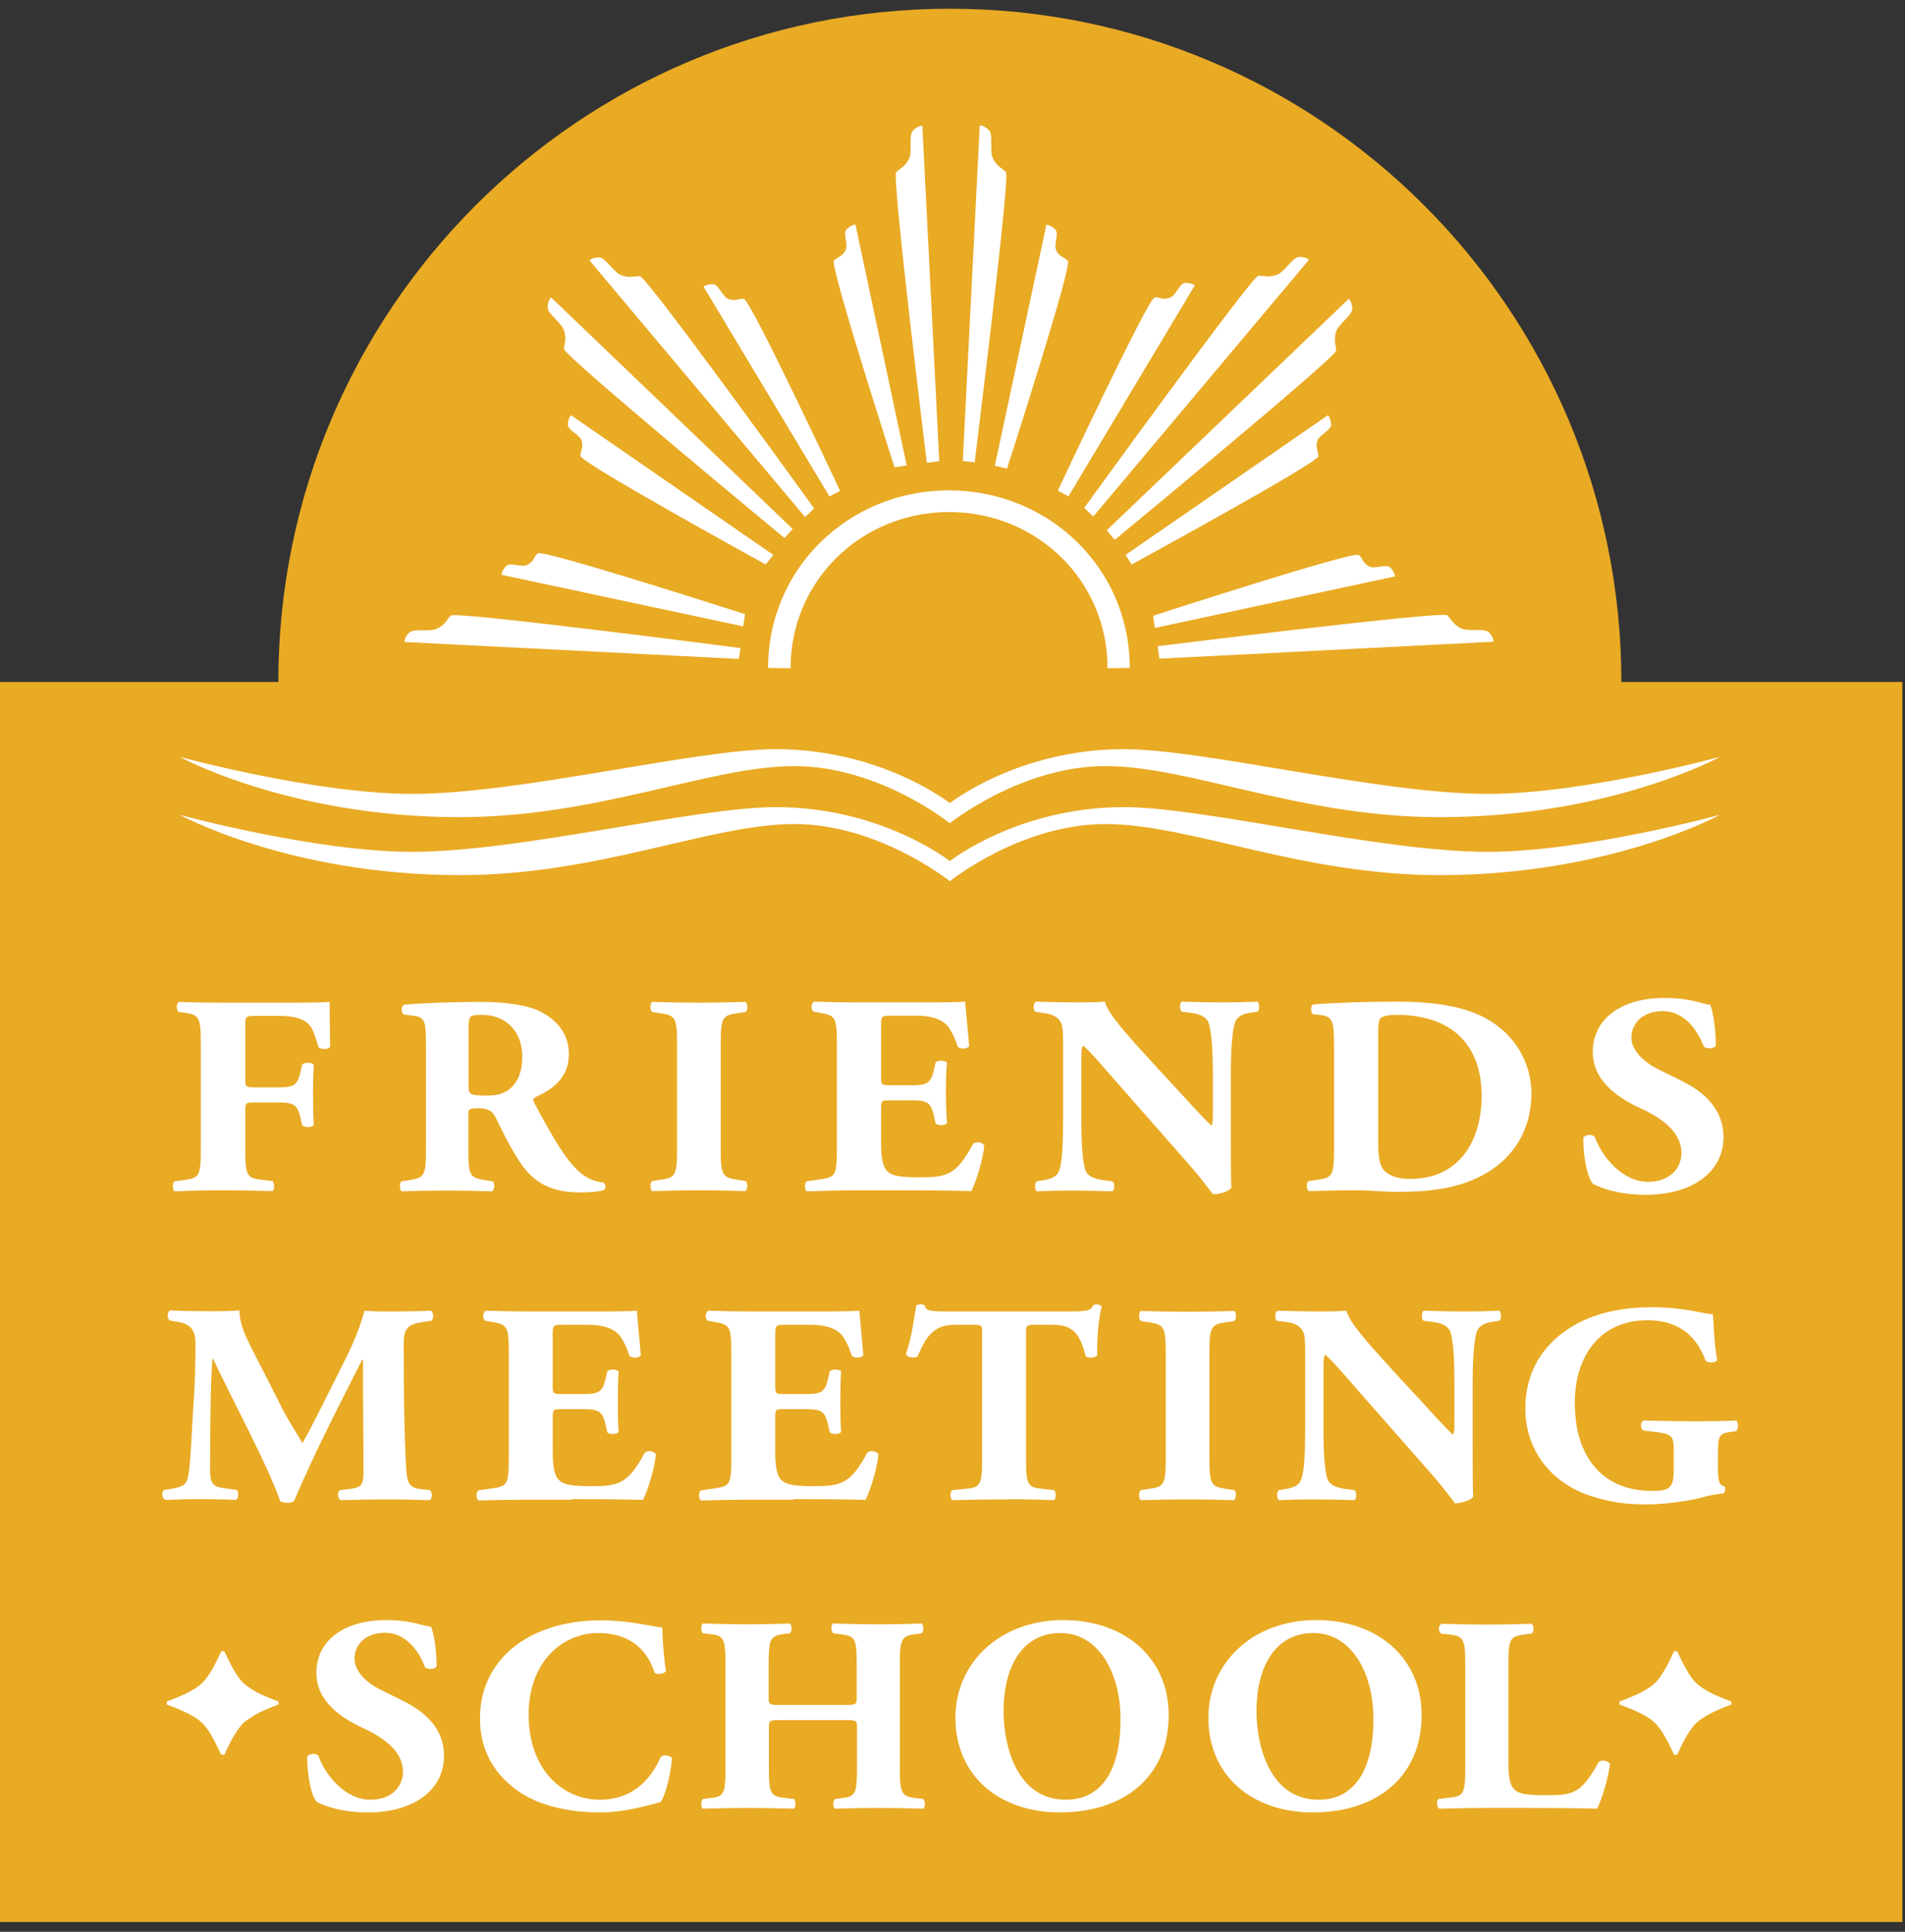 <?xml version="1.0" encoding="UTF-8"?>
<svg xmlns="http://www.w3.org/2000/svg" width="72" height="73" viewBox="0 0 72 73" fill="none">
  <rect x="0" y="0" width="72" height="73" fill="#333333" stroke="none"/>
  <g clip-path="url(#clip0_434_133)">
    <path fill-rule="evenodd" clip-rule="evenodd" d="M61.28 25.77C61.28 11.72 49.92 0.33 35.9 0.33C21.89 0.33 10.52 11.72 10.52 25.76V25.77H-0.1V72.63H71.9V25.77H61.28Z" fill="#E9AA24"></path>
    <path d="M8.44 44.98C9 44.98 9.57 44.99 10.3 45.01C10.38 44.95 10.38 44.7 10.3 44.63L9.87 44.58C9.34 44.52 9.27 44.43 9.27 43.43V41.98C9.27 41.69 9.28 41.66 9.6 41.66H10.5C11.12 41.66 11.25 41.75 11.36 42.26L11.42 42.52C11.5 42.62 11.79 42.61 11.86 42.51C11.84 42.19 11.83 41.79 11.83 41.39C11.83 40.98 11.84 40.58 11.86 40.24C11.79 40.14 11.5 40.13 11.42 40.23L11.36 40.49C11.24 41.02 11.12 41.09 10.5 41.09H9.6C9.28 41.09 9.27 41.06 9.27 40.77V38.83C9.27 38.41 9.27 38.39 9.65 38.39H10.56C11.16 38.39 11.51 38.52 11.7 38.74C11.82 38.88 11.91 39.14 12.04 39.58C12.18 39.67 12.44 39.66 12.48 39.54C12.46 38.82 12.46 38.05 12.46 37.86C12.3 37.88 11.63 37.89 10.88 37.89H8.43C7.87 37.89 7.29 37.88 6.78 37.86C6.65 37.9 6.65 38.17 6.76 38.24L6.99 38.27C7.52 38.35 7.59 38.44 7.59 39.44V43.44C7.59 44.44 7.52 44.51 6.99 44.59L6.6 44.64C6.51 44.7 6.51 44.95 6.6 45.02C7.32 44.99 7.91 44.98 8.44 44.98ZM18.62 44.64L18.3 44.59C17.77 44.5 17.7 44.43 17.7 43.44V42.12C17.7 41.91 17.72 41.88 18.13 41.88C18.42 41.88 18.61 41.97 18.75 42.26C19.02 42.83 19.29 43.36 19.66 43.93C20.17 44.7 20.85 45.06 21.92 45.06C22.28 45.06 22.66 45.04 22.84 44.96C22.9 44.9 22.9 44.73 22.79 44.68C22.62 44.67 22.31 44.6 22.01 44.38C21.45 43.94 20.97 43.13 20.2 41.69C20.14 41.57 20.14 41.51 20.26 41.45C20.8 41.2 21.5 40.79 21.5 39.84C21.5 39.15 21.15 38.62 20.47 38.25C20.03 38 19.17 37.86 18.18 37.86C17.07 37.86 16.16 37.9 15.29 37.96C15.15 38.01 15.15 38.28 15.27 38.34L15.59 38.38C16.08 38.44 16.1 38.56 16.1 39.64V43.44C16.1 44.43 16.03 44.5 15.5 44.59L15.18 44.64C15.09 44.69 15.09 44.95 15.18 45.02C15.79 45 16.3 44.99 16.88 44.99C17.44 44.99 17.98 45 18.6 45.02C18.7 44.95 18.7 44.69 18.62 44.64ZM17.71 38.9C17.71 38.38 17.73 38.35 18.21 38.35C19.12 38.35 19.74 38.97 19.74 39.94C19.74 40.57 19.52 40.92 19.32 41.1C19.1 41.3 18.85 41.4 18.43 41.4C17.74 41.4 17.71 41.37 17.71 40.99V38.9ZM24.98 44.58L24.65 44.63C24.56 44.69 24.56 44.94 24.65 45.01C25.28 44.99 25.86 44.98 26.42 44.98C26.97 44.98 27.54 44.99 28.17 45.01C28.26 44.95 28.27 44.7 28.18 44.63L27.85 44.58C27.31 44.49 27.24 44.42 27.24 43.41V39.46C27.24 38.45 27.31 38.37 27.85 38.29L28.18 38.24C28.27 38.18 28.27 37.93 28.18 37.86C27.55 37.88 26.97 37.89 26.42 37.89C25.86 37.89 25.28 37.88 24.65 37.86C24.56 37.92 24.56 38.17 24.65 38.24L24.98 38.29C25.52 38.38 25.59 38.45 25.59 39.46V43.41C25.59 44.42 25.52 44.5 24.98 44.58ZM32.49 44.98H34.01C34.97 44.98 36.09 44.99 36.71 45.01C36.87 44.72 37.15 43.85 37.2 43.29C37.15 43.16 36.86 43.12 36.77 43.24C36.13 44.45 35.73 44.49 34.72 44.49C33.87 44.49 33.65 44.4 33.49 44.21C33.35 44.03 33.3 43.68 33.3 43.19V41.91C33.3 41.59 33.31 41.58 33.63 41.58H34.44C35.05 41.58 35.19 41.67 35.3 42.18L35.36 42.45C35.44 42.55 35.73 42.54 35.79 42.44C35.77 42.1 35.75 41.71 35.75 41.3C35.75 40.89 35.76 40.5 35.79 40.16C35.73 40.06 35.44 40.06 35.36 40.15L35.3 40.42C35.18 40.94 35.04 41.01 34.44 41.01H33.63C33.31 41.01 33.3 40.99 33.3 40.69V38.8C33.3 38.4 33.3 38.38 33.69 38.38H34.62C35.19 38.38 35.54 38.51 35.76 38.71C35.91 38.86 36.08 39.18 36.2 39.56C36.32 39.66 36.59 39.64 36.63 39.52C36.57 38.8 36.49 38.03 36.48 37.85C36.33 37.87 35.66 37.88 34.92 37.88H32.45C31.89 37.88 31.32 37.87 30.77 37.85C30.65 37.91 30.64 38.16 30.75 38.23L31.04 38.28C31.56 38.38 31.63 38.44 31.63 39.42V43.43C31.63 44.42 31.56 44.48 31.04 44.56L30.49 44.64C30.4 44.69 30.4 44.95 30.49 45.02C31.36 44.99 31.93 44.98 32.49 44.98ZM39.43 38.28C39.84 38.33 40 38.46 40.1 38.65C40.17 38.8 40.18 38.97 40.18 39.56V42.29C40.18 43.16 40.15 43.97 40.02 44.26C39.93 44.49 39.69 44.56 39.38 44.61L39.18 44.64C39.09 44.73 39.11 44.95 39.18 45.02C39.62 45 40.06 44.99 40.49 44.99C40.96 44.99 41.42 45 42.05 45.02C42.12 44.96 42.14 44.73 42.05 44.64L41.72 44.6C41.42 44.56 41.15 44.48 41.04 44.26C40.91 43.97 40.87 43.16 40.87 42.29V40.2C40.87 39.8 40.87 39.62 40.93 39.51C41.14 39.67 41.53 40.12 42.2 40.89L44.9 43.96C45.45 44.58 45.83 45.13 45.85 45.13C46.13 45.13 46.46 45.01 46.54 44.88C46.52 44.53 46.52 43.85 46.52 43.15V40.58C46.52 39.71 46.57 38.9 46.69 38.61C46.79 38.38 47.02 38.3 47.32 38.26L47.53 38.23C47.62 38.14 47.6 37.92 47.53 37.85C47.07 37.87 46.65 37.88 46.22 37.88C45.74 37.88 45.29 37.87 44.66 37.85C44.59 37.91 44.57 38.14 44.66 38.23L44.98 38.27C45.3 38.31 45.55 38.39 45.66 38.61C45.79 38.9 45.84 39.71 45.84 40.58V42.06C45.84 42.25 45.84 42.44 45.79 42.54C45.52 42.29 45.18 41.92 44.67 41.36L43.69 40.3C42.64 39.15 41.88 38.33 41.76 37.85C41.52 37.87 41.18 37.88 40.78 37.88C40.3 37.88 39.72 37.87 39.17 37.85C39.05 37.88 39.04 38.14 39.12 38.23L39.43 38.28ZM51.29 44.98C51.71 44.98 52.29 45.04 52.84 45.04C54.04 45.04 55 44.9 55.79 44.53C57.13 43.92 57.88 42.76 57.88 41.32C57.88 39.98 57.04 38.71 55.51 38.2C54.7 37.93 53.75 37.85 52.79 37.85C51.55 37.85 50.64 37.89 49.66 37.95C49.52 37.96 49.52 38.27 49.64 38.33L49.86 38.35C50.4 38.4 50.42 38.61 50.42 39.63V43.43C50.42 44.42 50.35 44.5 49.82 44.58L49.46 44.63C49.37 44.68 49.37 44.94 49.46 45.01C50.13 44.99 50.73 44.98 51.29 44.98ZM52.09 39.11C52.09 38.78 52.1 38.57 52.17 38.49C52.24 38.4 52.46 38.35 52.78 38.35C54.89 38.35 56 39.5 56 41.43C56 42.89 55.31 44.55 53.29 44.55C52.87 44.55 52.53 44.45 52.32 44.24C52.11 44.01 52.09 43.63 52.09 43.04V39.11ZM62.2 45.15C63.96 45.15 65.14 44.29 65.14 42.97C65.14 41.79 64.22 41.16 63.49 40.81L62.72 40.43C62.14 40.15 61.66 39.7 61.66 39.21C61.66 38.67 62.08 38.21 62.85 38.21C63.69 38.21 64.19 38.99 64.39 39.54C64.49 39.65 64.79 39.64 64.85 39.51C64.85 38.79 64.73 38.21 64.64 37.97C64.5 37.95 64.39 37.93 64.24 37.88C63.77 37.75 63.29 37.71 62.91 37.71C61.22 37.71 60.19 38.55 60.2 39.76C60.2 40.82 61.12 41.47 61.96 41.86C62.66 42.18 63.55 42.7 63.55 43.57C63.55 44.11 63.15 44.66 62.29 44.66C61.3 44.66 60.52 43.67 60.28 42.97C60.19 42.85 59.92 42.86 59.84 43C59.84 43.73 59.99 44.5 60.21 44.74C60.46 44.87 61.13 45.15 62.2 45.15ZM13.72 51.4V52.63L13.74 55.42C13.74 56.08 13.74 56.2 13.2 56.27L12.85 56.31C12.73 56.39 12.75 56.63 12.89 56.69C13.45 56.67 14.09 56.66 14.62 56.66C15.19 56.66 15.69 56.67 16.23 56.69C16.35 56.65 16.35 56.4 16.25 56.31L15.88 56.27C15.43 56.22 15.38 55.96 15.35 55.46C15.28 54.11 15.26 52.95 15.26 50.73C15.26 50.16 15.49 50.03 15.97 49.96L16.31 49.91C16.4 49.8 16.4 49.6 16.28 49.53C15.86 49.55 15.32 49.56 14.94 49.56C14.59 49.56 14.32 49.57 13.78 49.53C13.52 50.45 13.23 51.02 12.67 52.13L12.08 53.31C11.76 53.94 11.58 54.28 11.43 54.53C11.27 54.26 10.85 53.58 10.74 53.37L9.97 51.85C9.46 50.84 9.05 50.18 9.05 49.52C8.63 49.55 8.29 49.55 7.91 49.55C7.34 49.55 6.84 49.54 6.44 49.52C6.31 49.55 6.31 49.81 6.41 49.9L6.67 49.94C7.14 50.02 7.39 50.18 7.39 50.79C7.39 51.37 7.37 52.24 7.32 52.96C7.25 53.98 7.22 54.92 7.16 55.44C7.09 56.11 7.02 56.17 6.42 56.27L6.21 56.3C6.1 56.35 6.1 56.63 6.26 56.68C6.73 56.66 7.17 56.65 7.54 56.65C7.98 56.65 8.49 56.66 8.92 56.68C9.01 56.63 9.04 56.38 8.94 56.3L8.48 56.24C8.01 56.18 7.94 56.03 7.94 55.49C7.94 54.85 7.95 53.77 7.96 53.07C7.97 52.51 7.98 52.04 8.03 51.34H8.05C8.7 52.74 10.14 55.4 10.59 56.73C10.66 56.77 10.79 56.79 10.89 56.79C10.98 56.79 11.07 56.76 11.12 56.71C11.89 54.89 12.82 53.1 13.69 51.38H13.72V51.4ZM21.6 56.65C22.56 56.65 23.68 56.66 24.3 56.68C24.46 56.39 24.74 55.52 24.79 54.96C24.74 54.83 24.45 54.79 24.36 54.91C23.72 56.12 23.32 56.16 22.31 56.16C21.46 56.16 21.24 56.07 21.08 55.88C20.94 55.7 20.89 55.35 20.89 54.86V53.58C20.89 53.26 20.9 53.25 21.22 53.25H22.03C22.64 53.25 22.78 53.34 22.89 53.85L22.95 54.12C23.03 54.22 23.32 54.21 23.38 54.11C23.36 53.77 23.35 53.38 23.35 52.97C23.35 52.56 23.36 52.17 23.38 51.83C23.32 51.73 23.03 51.73 22.95 51.82L22.89 52.09C22.77 52.61 22.63 52.68 22.03 52.68H21.22C20.9 52.68 20.89 52.66 20.89 52.36V50.48C20.89 50.08 20.89 50.06 21.28 50.06H22.21C22.78 50.06 23.13 50.19 23.35 50.39C23.5 50.54 23.67 50.86 23.79 51.24C23.91 51.34 24.18 51.32 24.22 51.2C24.16 50.48 24.08 49.71 24.07 49.53C23.92 49.55 23.25 49.56 22.51 49.56H20.04C19.48 49.56 18.91 49.55 18.36 49.53C18.24 49.59 18.23 49.84 18.34 49.91L18.63 49.96C19.16 50.06 19.23 50.12 19.23 51.1V55.11C19.23 56.1 19.16 56.16 18.63 56.24L18.08 56.32C17.99 56.37 17.99 56.63 18.08 56.7C18.96 56.68 19.53 56.67 20.09 56.67H21.6V56.65ZM30.01 56.65C30.97 56.65 32.09 56.66 32.71 56.68C32.87 56.39 33.15 55.52 33.2 54.96C33.15 54.83 32.86 54.79 32.77 54.91C32.13 56.12 31.73 56.16 30.72 56.16C29.87 56.16 29.65 56.07 29.49 55.88C29.35 55.7 29.3 55.35 29.3 54.86V53.58C29.3 53.26 29.31 53.25 29.63 53.25H30.44C31.05 53.25 31.19 53.34 31.3 53.85L31.36 54.12C31.44 54.22 31.73 54.21 31.79 54.11C31.77 53.77 31.76 53.38 31.76 52.97C31.76 52.56 31.77 52.17 31.79 51.83C31.73 51.73 31.44 51.73 31.36 51.82L31.3 52.09C31.18 52.61 31.04 52.68 30.44 52.68H29.63C29.31 52.68 29.3 52.66 29.3 52.36V50.48C29.3 50.08 29.3 50.06 29.69 50.06H30.62C31.19 50.06 31.54 50.19 31.76 50.39C31.91 50.54 32.08 50.86 32.2 51.24C32.32 51.34 32.59 51.32 32.63 51.2C32.57 50.48 32.49 49.71 32.48 49.53C32.33 49.55 31.66 49.56 30.92 49.56H28.45C27.89 49.56 27.32 49.55 26.77 49.53C26.65 49.59 26.64 49.84 26.75 49.91L27.04 49.96C27.57 50.06 27.64 50.12 27.64 51.1V55.11C27.64 56.1 27.57 56.16 27.04 56.24L26.49 56.32C26.4 56.37 26.4 56.63 26.49 56.7C27.37 56.68 27.94 56.67 28.5 56.67H30.01V56.65ZM39.84 56.69C39.92 56.63 39.92 56.38 39.84 56.31L39.37 56.26C38.84 56.2 38.78 56.11 38.78 55.11V50.37C38.78 50.09 38.81 50.06 39.1 50.06H39.8C40.68 50.06 40.84 50.57 41.04 51.25C41.1 51.34 41.41 51.31 41.47 51.22C41.45 50.61 41.53 49.74 41.64 49.37C41.62 49.34 41.54 49.29 41.47 49.29C41.4 49.29 41.36 49.3 41.32 49.32C41.22 49.55 41.04 49.56 40.27 49.56H35.93C35.04 49.56 35.01 49.52 34.95 49.33C34.9 49.3 34.85 49.29 34.79 49.29C34.73 49.29 34.67 49.31 34.63 49.34C34.55 49.76 34.49 50.43 34.24 51.17C34.31 51.31 34.53 51.33 34.67 51.27C35.02 50.49 35.27 50.06 36.12 50.06H36.84C37.12 50.06 37.12 50.11 37.12 50.37V55.11C37.12 56.11 37.05 56.21 36.52 56.26L35.99 56.31C35.9 56.37 35.9 56.62 35.99 56.69C36.81 56.67 37.41 56.66 37.97 56.66C38.49 56.65 39.08 56.66 39.84 56.69ZM46.65 56.31L46.32 56.26C45.78 56.17 45.71 56.1 45.71 55.09V51.14C45.71 50.13 45.78 50.05 46.32 49.97L46.65 49.92C46.74 49.86 46.74 49.61 46.65 49.54C46.02 49.56 45.44 49.57 44.89 49.57C44.33 49.57 43.75 49.56 43.12 49.54C43.03 49.6 43.03 49.85 43.12 49.92L43.45 49.97C43.99 50.06 44.06 50.13 44.06 51.14V55.09C44.06 56.1 43.99 56.18 43.45 56.26L43.12 56.31C43.03 56.37 43.03 56.62 43.12 56.69C43.75 56.67 44.33 56.66 44.89 56.66C45.44 56.66 46.01 56.67 46.64 56.69C46.73 56.62 46.74 56.37 46.65 56.31ZM55.68 56.56C55.66 56.21 55.66 55.53 55.66 54.83V52.26C55.66 51.39 55.71 50.58 55.83 50.29C55.93 50.06 56.16 49.98 56.46 49.94L56.67 49.91C56.76 49.82 56.74 49.6 56.67 49.53C56.21 49.55 55.79 49.56 55.36 49.56C54.88 49.56 54.43 49.55 53.8 49.53C53.73 49.59 53.71 49.82 53.8 49.91L54.12 49.95C54.44 49.99 54.69 50.07 54.8 50.29C54.93 50.58 54.97 51.39 54.97 52.26V53.74C54.97 53.93 54.97 54.12 54.92 54.22C54.65 53.97 54.31 53.6 53.8 53.04L52.82 51.98C51.77 50.83 51.01 50.01 50.89 49.53C50.64 49.55 50.31 49.56 49.91 49.56C49.43 49.56 48.85 49.55 48.3 49.53C48.18 49.56 48.17 49.82 48.25 49.91L48.58 49.95C48.99 50 49.15 50.13 49.25 50.32C49.32 50.47 49.33 50.64 49.33 51.23V53.96C49.33 54.83 49.3 55.64 49.17 55.93C49.08 56.16 48.84 56.23 48.53 56.28L48.33 56.31C48.24 56.4 48.26 56.62 48.33 56.69C48.77 56.67 49.21 56.66 49.64 56.66C50.11 56.66 50.57 56.67 51.2 56.69C51.27 56.63 51.29 56.4 51.2 56.31L50.87 56.27C50.57 56.23 50.3 56.15 50.19 55.93C50.06 55.64 50.02 54.83 50.02 53.96V51.88C50.02 51.48 50.02 51.3 50.08 51.19C50.29 51.35 50.68 51.8 51.35 52.57L54.05 55.64C54.6 56.26 54.98 56.81 55 56.81C55.27 56.8 55.59 56.69 55.68 56.56ZM65.62 53.68C65.22 53.7 64.65 53.71 64.09 53.71C63.52 53.71 62.95 53.7 62.12 53.68C61.99 53.74 61.99 53.99 62.12 54.06L62.63 54.12C63.19 54.2 63.26 54.26 63.26 54.84V55.52C63.26 56.22 63.12 56.34 62.45 56.34C62.02 56.34 61.41 56.28 60.85 55.93C60.09 55.46 59.52 54.54 59.52 53.01C59.52 51.31 60.42 49.89 62.27 49.89C63.36 49.89 64.09 50.4 64.46 51.41C64.54 51.52 64.86 51.51 64.9 51.39C64.78 50.73 64.77 49.98 64.74 49.66C64.37 49.66 63.72 49.4 62.43 49.4C61.44 49.4 60.49 49.57 59.7 49.97C58.3 50.69 57.65 51.87 57.65 53.22C57.65 54.77 58.58 55.96 59.95 56.47C60.78 56.77 61.46 56.85 62.25 56.85C62.9 56.85 63.91 56.71 64.32 56.59C64.64 56.49 64.94 56.46 65.14 56.43C65.21 56.4 65.22 56.22 65.18 56.17C64.96 56.13 64.93 55.91 64.93 55.46V54.86C64.93 54.28 65 54.17 65.35 54.12L65.62 54.08C65.71 53.99 65.71 53.74 65.62 53.68ZM9.22 63.62C9.11 63.52 8.99 63.37 8.88 63.18C8.77 62.99 8.63 62.73 8.48 62.4H8.36C8.21 62.73 8.08 62.99 7.96 63.18C7.84 63.37 7.73 63.52 7.62 63.62C7.51 63.72 7.35 63.83 7.14 63.94C6.93 64.05 6.65 64.17 6.3 64.3V64.41C6.65 64.54 6.93 64.66 7.14 64.77C7.35 64.88 7.51 64.98 7.62 65.09C7.73 65.19 7.85 65.34 7.96 65.53C8.07 65.72 8.21 65.98 8.36 66.31H8.48C8.63 65.98 8.76 65.72 8.88 65.53C9 65.34 9.11 65.19 9.22 65.09C9.34 64.99 9.5 64.88 9.7 64.77C9.91 64.66 10.18 64.54 10.53 64.41V64.3C10.18 64.17 9.9 64.05 9.69 63.94C9.5 63.83 9.34 63.72 9.22 63.62ZM15.19 64.25L14.44 63.88C13.87 63.61 13.4 63.17 13.4 62.68C13.4 62.15 13.81 61.7 14.56 61.7C15.38 61.7 15.87 62.47 16.06 63C16.16 63.1 16.45 63.09 16.5 62.97C16.5 62.27 16.39 61.7 16.29 61.47C16.15 61.45 16.05 61.43 15.9 61.39C15.44 61.26 14.98 61.22 14.6 61.22C12.95 61.22 11.94 62.04 11.96 63.23C11.96 64.27 12.86 64.9 13.68 65.28C14.36 65.6 15.23 66.1 15.23 66.95C15.23 67.48 14.84 68.01 14 68.01C13.03 68.01 12.27 67.04 12.04 66.36C11.95 66.24 11.69 66.25 11.61 66.39C11.61 67.1 11.76 67.86 11.97 68.09C12.21 68.22 12.86 68.49 13.91 68.49C15.63 68.49 16.78 67.65 16.78 66.36C16.79 65.2 15.89 64.6 15.19 64.25ZM24.98 66.38C24.67 67.09 24.03 68.01 22.66 68.01C21.29 68.01 19.98 66.89 19.98 64.8C19.98 62.71 21.34 61.71 22.6 61.71C23.71 61.71 24.43 62.24 24.74 63.21C24.82 63.3 25.13 63.26 25.17 63.14C25.07 62.53 25.03 61.69 25.03 61.5C24.69 61.48 23.84 61.23 22.68 61.23C21.49 61.23 20.33 61.55 19.52 62.16C18.73 62.76 18.14 63.66 18.14 64.94C18.14 66.24 18.77 67.11 19.59 67.69C20.4 68.25 21.54 68.49 22.66 68.49C23.55 68.49 24.36 68.26 24.97 68.1C25.13 67.86 25.32 67.23 25.4 66.45C25.34 66.33 25.07 66.3 24.98 66.38ZM34.6 67.95C34.08 67.87 34.01 67.79 34.01 66.82V62.9C34.01 61.92 34.08 61.83 34.6 61.75L34.83 61.72C34.92 61.66 34.92 61.42 34.83 61.35C34.31 61.37 33.78 61.38 33.22 61.38C32.67 61.38 32.11 61.37 31.49 61.35C31.4 61.41 31.4 61.65 31.49 61.72L31.8 61.76C32.32 61.83 32.38 61.92 32.38 62.89V64.11C32.38 64.41 32.38 64.43 31.9 64.43H29.53C29.06 64.43 29.05 64.42 29.05 64.11V62.9C29.05 61.92 29.12 61.82 29.61 61.75L29.85 61.72C29.94 61.66 29.94 61.42 29.85 61.35C29.35 61.37 28.78 61.38 28.27 61.38C27.72 61.38 27.13 61.37 26.57 61.35C26.48 61.41 26.48 61.65 26.57 61.72L26.84 61.75C27.36 61.81 27.42 61.92 27.42 62.9V66.81C27.42 67.79 27.36 67.89 26.84 67.95L26.57 67.98C26.48 68.04 26.48 68.28 26.57 68.35C27.15 68.33 27.72 68.32 28.27 68.32C28.78 68.32 29.35 68.33 30 68.35C30.09 68.29 30.09 68.05 30 67.98L29.64 67.94C29.13 67.88 29.06 67.78 29.06 66.81V65.3C29.06 65.01 29.07 65 29.54 65H31.91C32.39 65 32.39 65.01 32.39 65.3V66.81C32.39 67.79 32.33 67.89 31.81 67.95L31.56 67.98C31.47 68.04 31.47 68.28 31.56 68.35C32.11 68.33 32.67 68.32 33.24 68.32C33.76 68.32 34.32 68.33 34.89 68.35C34.98 68.29 34.98 68.05 34.89 67.98L34.6 67.95ZM40.18 61.22C37.8 61.22 36.11 62.83 36.11 64.91C36.11 67.11 37.77 68.49 40.06 68.49C42.51 68.49 44.17 67.11 44.17 64.82C44.18 62.69 42.55 61.22 40.18 61.22ZM40.28 68.01C38.42 68.01 37.93 65.95 37.93 64.67C37.93 62.92 38.68 61.71 40.08 61.71C41.49 61.71 42.35 63.17 42.35 64.97C42.36 66.66 41.78 68.01 40.28 68.01ZM49.74 61.22C47.36 61.22 45.67 62.83 45.67 64.91C45.67 67.11 47.33 68.49 49.62 68.49C52.07 68.49 53.73 67.11 53.73 64.82C53.74 62.69 52.11 61.22 49.74 61.22ZM49.84 68.01C47.98 68.01 47.49 65.95 47.49 64.67C47.49 62.92 48.24 61.71 49.64 61.71C51.05 61.71 51.91 63.17 51.91 64.97C51.91 66.66 51.33 68.01 49.84 68.01ZM60.42 66.59C59.75 67.81 59.43 67.84 58.39 67.84C57.56 67.84 57.35 67.76 57.2 67.58C57.05 67.41 57.01 67.08 57.01 66.58V62.9C57.01 61.92 57.08 61.84 57.59 61.77L57.89 61.73C57.98 61.67 57.98 61.43 57.89 61.36C57.32 61.38 56.75 61.39 56.2 61.39C55.65 61.39 55.08 61.38 54.49 61.36C54.35 61.42 54.35 61.66 54.47 61.73L54.8 61.77C55.31 61.83 55.38 61.93 55.38 62.9V66.81C55.38 67.79 55.31 67.87 54.8 67.93L54.37 67.98C54.28 68.04 54.3 68.28 54.4 68.35C55.11 68.33 55.68 68.32 56.2 68.32H57.73C58.66 68.32 59.76 68.33 60.36 68.35C60.52 68.07 60.79 67.19 60.85 66.65C60.77 66.53 60.51 66.49 60.42 66.59ZM64.13 63.62C64.02 63.52 63.9 63.37 63.79 63.18C63.68 62.99 63.54 62.73 63.39 62.4H63.27C63.12 62.73 62.99 62.99 62.87 63.18C62.75 63.37 62.64 63.52 62.53 63.62C62.42 63.72 62.26 63.83 62.05 63.94C61.84 64.05 61.56 64.17 61.21 64.3V64.41C61.56 64.54 61.84 64.66 62.05 64.77C62.26 64.88 62.42 64.98 62.53 65.09C62.64 65.19 62.76 65.34 62.87 65.53C62.99 65.72 63.12 65.98 63.27 66.31H63.39C63.54 65.98 63.67 65.72 63.79 65.53C63.91 65.34 64.02 65.19 64.13 65.09C64.25 64.99 64.41 64.88 64.61 64.77C64.82 64.66 65.09 64.54 65.44 64.41V64.3C65.09 64.17 64.81 64.05 64.6 63.94C64.4 63.83 64.24 63.72 64.13 63.62Z" fill="white"></path>
    <path fill-rule="evenodd" clip-rule="evenodd" d="M28.94 21.33L29.23 20.97L21.58 15.69C21.58 15.69 21.47 15.81 21.46 16.04C21.45 16.27 21.93 16.41 21.99 16.68C22.05 16.95 21.94 16.99 21.94 17.23C21.93 17.48 28.94 21.33 28.94 21.33ZM40.38 18.76L45.16 10.78C45.16 10.78 45.03 10.68 44.8 10.69C44.57 10.7 44.46 11.18 44.19 11.26C43.92 11.34 43.88 11.23 43.64 11.24C43.4 11.25 39.98 18.54 39.98 18.54L40.38 18.76ZM29.03 25.24C29.03 25.24 29.6 25.25 29.88 25.25C29.88 21.93 32.57 19.35 35.87 19.35C39.18 19.35 41.86 21.93 41.86 25.25C42.18 25.25 42.7 25.24 42.7 25.24C42.7 21.47 39.64 18.53 35.86 18.53C32.1 18.53 29.03 21.46 29.03 25.24ZM38.02 6.5C37.85 6.33 37.73 6.33 37.55 6.03C37.37 5.73 37.56 5.11 37.38 4.92C37.19 4.73 37.03 4.74 37.03 4.74L36.39 17.42L36.84 17.47C36.83 17.48 38.19 6.68 38.02 6.5ZM41.32 19.52L49.47 9.82C49.47 9.82 49.36 9.7 49.1 9.71C48.84 9.72 48.55 10.31 48.22 10.4C47.89 10.49 47.81 10.42 47.56 10.42C47.32 10.43 40.98 19.19 40.98 19.19L41.32 19.52ZM43.65 23.73L52.73 21.78C52.73 21.78 52.71 21.62 52.55 21.45C52.39 21.28 51.96 21.54 51.72 21.39C51.48 21.24 51.53 21.14 51.36 20.97C51.19 20.8 43.58 23.27 43.58 23.27L43.65 23.73ZM43.82 24.89L56.45 24.25C56.45 24.25 56.46 24.09 56.28 23.9C56.09 23.71 55.47 23.9 55.17 23.72C54.88 23.54 54.88 23.43 54.7 23.25C54.53 23.08 43.75 24.42 43.75 24.42L43.82 24.89ZM42.13 20.4C42.13 20.4 50.5 13.5 50.5 13.25C50.49 13 50.41 12.93 50.48 12.59C50.55 12.25 51.12 11.93 51.11 11.66C51.1 11.4 50.98 11.29 50.98 11.29L41.83 20.04L42.13 20.4ZM38.06 17.71C38.06 17.71 40.54 10.03 40.36 9.86C40.19 9.69 40.09 9.74 39.94 9.5C39.79 9.26 40.05 8.83 39.88 8.67C39.72 8.51 39.55 8.49 39.55 8.49L37.6 17.6L38.06 17.71ZM30.02 28.95C33.22 28.95 35.9 31.11 35.9 31.11C35.9 31.11 38.58 28.95 41.78 28.95C44.98 28.95 49.16 30.88 54.41 30.88C60.86 30.88 65.01 28.6 65.01 28.6C65.01 28.6 59.89 30 56.22 30C52.13 30 45.52 28.31 42.48 28.31C38.48 28.31 35.9 30.35 35.9 30.35C35.9 30.35 33.32 28.31 29.32 28.31C26.28 28.31 19.67 30 15.58 30C11.91 30 6.79 28.6 6.79 28.6C6.79 28.6 10.94 30.88 17.39 30.88C22.64 30.87 26.83 28.95 30.02 28.95ZM35.5 17.43L34.86 4.75C34.86 4.75 34.7 4.74 34.51 4.93C34.32 5.12 34.51 5.74 34.34 6.04C34.16 6.34 34.05 6.33 33.87 6.51C33.7 6.68 35.03 17.49 35.03 17.49L35.5 17.43ZM28.16 23.21C28.16 23.21 20.5 20.74 20.32 20.91C20.15 21.08 20.2 21.18 19.96 21.33C19.72 21.48 19.29 21.22 19.13 21.39C18.97 21.56 18.95 21.72 18.95 21.72L28.09 23.67L28.16 23.21ZM42.48 30.5C38.48 30.5 35.9 32.54 35.9 32.54C35.9 32.54 33.32 30.5 29.32 30.5C26.28 30.5 19.67 32.19 15.58 32.19C11.91 32.19 6.79 30.79 6.79 30.79C6.79 30.79 10.94 33.07 17.39 33.07C22.65 33.07 26.83 31.14 30.02 31.14C33.21 31.14 35.9 33.3 35.9 33.3C35.9 33.3 38.58 31.14 41.78 31.14C44.98 31.14 49.16 33.07 54.41 33.07C60.86 33.07 65.01 30.79 65.01 30.79C65.01 30.79 59.88 32.19 56.22 32.19C52.13 32.19 45.52 30.5 42.48 30.5ZM27.99 24.49C27.99 24.49 17.22 23.09 17.04 23.26C16.87 23.43 16.87 23.55 16.57 23.73C16.28 23.91 15.65 23.72 15.46 23.91C15.27 24.1 15.29 24.26 15.29 24.26L27.92 24.9L27.99 24.49ZM34.27 17.59L32.33 8.48C32.33 8.48 32.17 8.5 32 8.66C31.84 8.82 32.09 9.25 31.94 9.49C31.79 9.73 31.69 9.68 31.52 9.85C31.35 10.02 33.81 17.66 33.81 17.66L34.27 17.59ZM31.75 18.55C31.75 18.55 28.36 11.3 28.11 11.29C27.87 11.28 27.83 11.39 27.56 11.31C27.29 11.23 27.18 10.75 26.95 10.74C26.72 10.73 26.59 10.83 26.59 10.83L31.35 18.76L31.75 18.55ZM21.32 13.19C21.31 13.44 29.65 20.33 29.65 20.33L29.96 19.99L20.83 11.24C20.83 11.24 20.7 11.34 20.7 11.61C20.69 11.87 21.26 12.2 21.33 12.54C21.41 12.87 21.33 12.95 21.32 13.19ZM30.77 19.21C30.77 19.21 24.44 10.44 24.19 10.44C23.95 10.43 23.86 10.51 23.53 10.42C23.2 10.33 22.91 9.74 22.65 9.73C22.39 9.72 22.28 9.84 22.28 9.84L30.43 19.54L30.77 19.21ZM50.31 16.04C50.3 15.81 50.19 15.69 50.19 15.69L42.54 20.97L42.77 21.33C42.77 21.33 49.84 17.48 49.83 17.24C49.82 16.99 49.72 16.96 49.78 16.69C49.84 16.42 50.31 16.28 50.31 16.04Z" fill="white"></path>
  </g>
  <defs>
    <clipPath id="clip0_434_133">
      <rect width="72" height="73" fill="white"></rect>
    </clipPath>
  </defs>
</svg>
